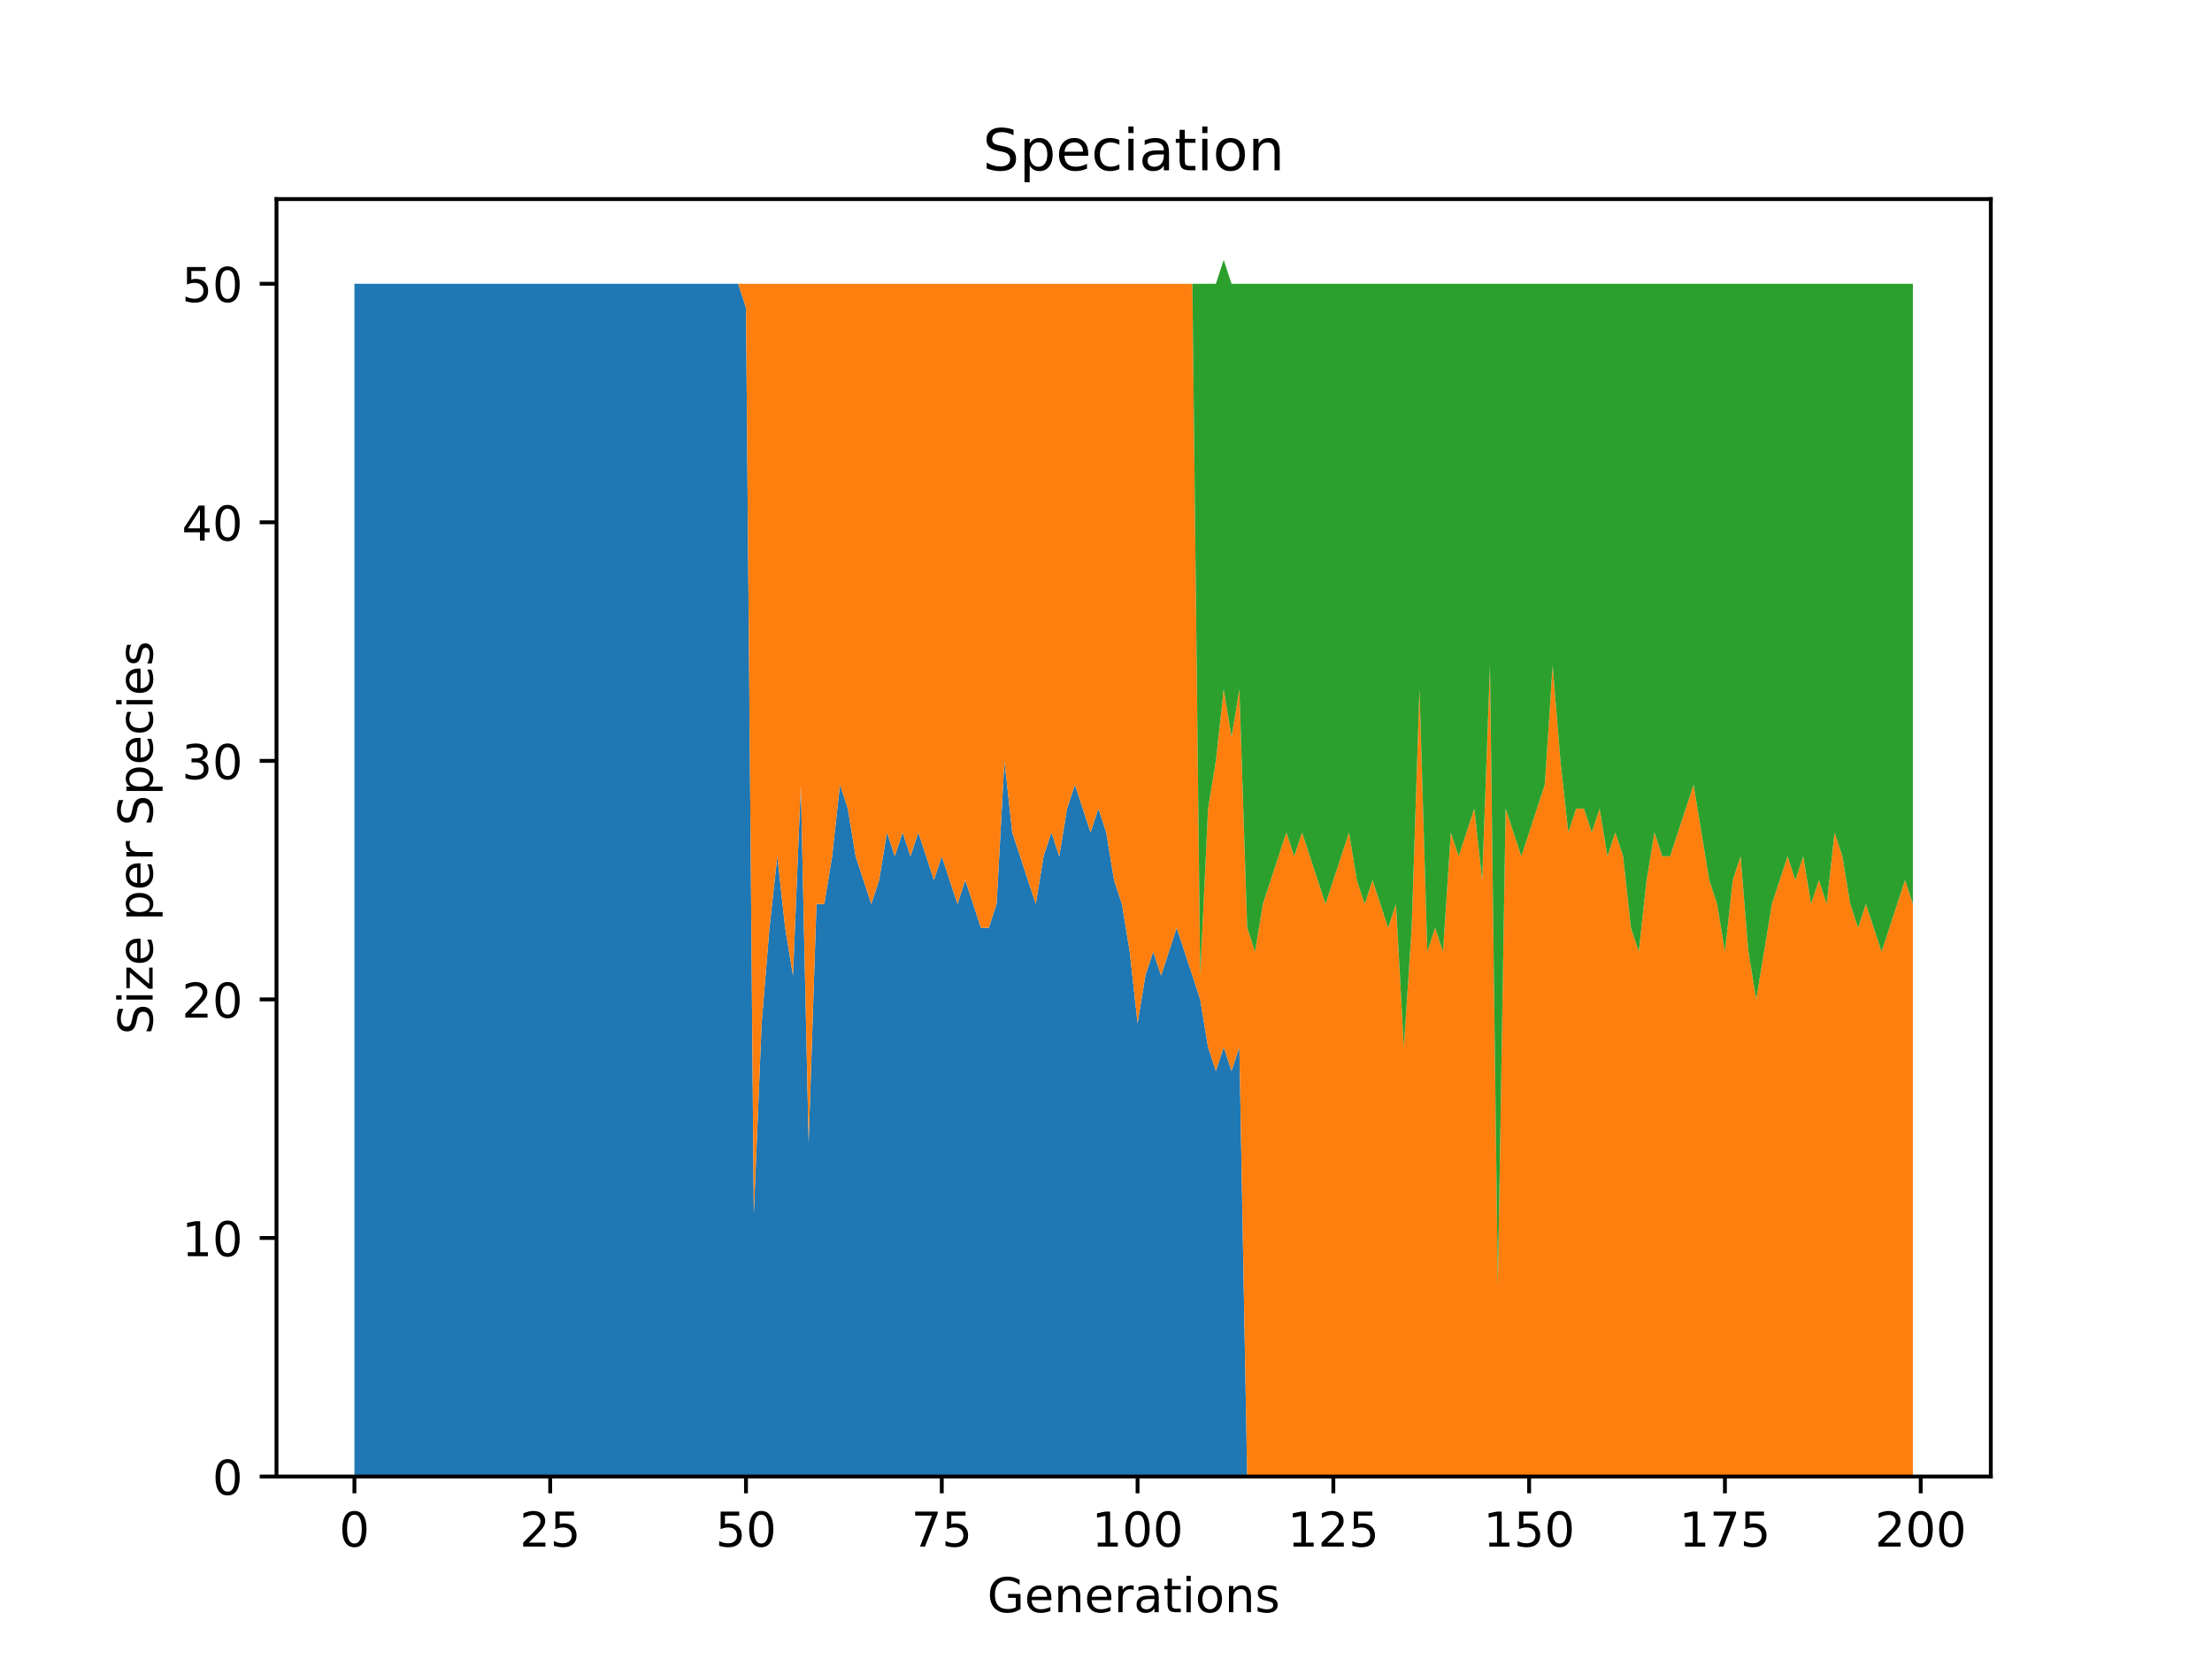 <?xml version="1.0" encoding="utf-8" standalone="no"?>
<!DOCTYPE svg PUBLIC "-//W3C//DTD SVG 1.1//EN"
  "http://www.w3.org/Graphics/SVG/1.1/DTD/svg11.dtd">
<!-- Created with matplotlib (https://matplotlib.org/) -->
<svg height="345.6pt" version="1.1" viewBox="0 0 460.8 345.6" width="460.8pt" xmlns="http://www.w3.org/2000/svg" xmlns:xlink="http://www.w3.org/1999/xlink">
 <defs>
  <style type="text/css">*{stroke-linecap:butt;stroke-linejoin:round;}</style>
 </defs>
 <g id="figure_1">
  <g id="patch_1">
   <path d="M 0 345.6 
L 460.8 345.6 
L 460.8 0 
L 0 0 
z
" style="fill:#ffffff;"/>
  </g>
  <g id="axes_1">
   <g id="patch_2">
    <path d="M 57.6 307.584 
L 414.72 307.584 
L 414.72 41.472 
L 57.6 41.472 
z
" style="fill:#ffffff;"/>
   </g>
   <g id="PolyCollection_1">
    <path clip-path="url(#p8795a8d687)" d="M 73.833 59.113 
L 73.833 307.584 
L 75.464 307.584 
L 77.096 307.584 
L 78.727 307.584 
L 80.358 307.584 
L 81.99 307.584 
L 83.621 307.584 
L 85.253 307.584 
L 86.884 307.584 
L 88.516 307.584 
L 90.147 307.584 
L 91.778 307.584 
L 93.41 307.584 
L 95.041 307.584 
L 96.673 307.584 
L 98.304 307.584 
L 99.936 307.584 
L 101.567 307.584 
L 103.198 307.584 
L 104.83 307.584 
L 106.461 307.584 
L 108.093 307.584 
L 109.724 307.584 
L 111.356 307.584 
L 112.987 307.584 
L 114.618 307.584 
L 116.25 307.584 
L 117.881 307.584 
L 119.513 307.584 
L 121.144 307.584 
L 122.776 307.584 
L 124.407 307.584 
L 126.038 307.584 
L 127.67 307.584 
L 129.301 307.584 
L 130.933 307.584 
L 132.564 307.584 
L 134.196 307.584 
L 135.827 307.584 
L 137.458 307.584 
L 139.09 307.584 
L 140.721 307.584 
L 142.353 307.584 
L 143.984 307.584 
L 145.616 307.584 
L 147.247 307.584 
L 148.879 307.584 
L 150.51 307.584 
L 152.141 307.584 
L 153.773 307.584 
L 155.404 307.584 
L 157.036 307.584 
L 158.667 307.584 
L 160.299 307.584 
L 161.93 307.584 
L 163.561 307.584 
L 165.193 307.584 
L 166.824 307.584 
L 168.456 307.584 
L 170.087 307.584 
L 171.719 307.584 
L 173.35 307.584 
L 174.981 307.584 
L 176.613 307.584 
L 178.244 307.584 
L 179.876 307.584 
L 181.507 307.584 
L 183.139 307.584 
L 184.77 307.584 
L 186.401 307.584 
L 188.033 307.584 
L 189.664 307.584 
L 191.296 307.584 
L 192.927 307.584 
L 194.559 307.584 
L 196.19 307.584 
L 197.821 307.584 
L 199.453 307.584 
L 201.084 307.584 
L 202.716 307.584 
L 204.347 307.584 
L 205.979 307.584 
L 207.61 307.584 
L 209.241 307.584 
L 210.873 307.584 
L 212.504 307.584 
L 214.136 307.584 
L 215.767 307.584 
L 217.399 307.584 
L 219.03 307.584 
L 220.661 307.584 
L 222.293 307.584 
L 223.924 307.584 
L 225.556 307.584 
L 227.187 307.584 
L 228.819 307.584 
L 230.45 307.584 
L 232.081 307.584 
L 233.713 307.584 
L 235.344 307.584 
L 236.976 307.584 
L 238.607 307.584 
L 240.239 307.584 
L 241.87 307.584 
L 243.501 307.584 
L 245.133 307.584 
L 246.764 307.584 
L 248.396 307.584 
L 250.027 307.584 
L 251.659 307.584 
L 253.29 307.584 
L 254.921 307.584 
L 256.553 307.584 
L 258.184 307.584 
L 259.816 307.584 
L 261.447 307.584 
L 263.079 307.584 
L 264.71 307.584 
L 266.341 307.584 
L 267.973 307.584 
L 269.604 307.584 
L 271.236 307.584 
L 272.867 307.584 
L 274.499 307.584 
L 276.13 307.584 
L 277.761 307.584 
L 279.393 307.584 
L 281.024 307.584 
L 282.656 307.584 
L 284.287 307.584 
L 285.919 307.584 
L 287.55 307.584 
L 289.181 307.584 
L 290.813 307.584 
L 292.444 307.584 
L 294.076 307.584 
L 295.707 307.584 
L 297.339 307.584 
L 298.97 307.584 
L 300.601 307.584 
L 302.233 307.584 
L 303.864 307.584 
L 305.496 307.584 
L 307.127 307.584 
L 308.759 307.584 
L 310.39 307.584 
L 312.021 307.584 
L 313.653 307.584 
L 315.284 307.584 
L 316.916 307.584 
L 318.547 307.584 
L 320.179 307.584 
L 321.81 307.584 
L 323.441 307.584 
L 325.073 307.584 
L 326.704 307.584 
L 328.336 307.584 
L 329.967 307.584 
L 331.599 307.584 
L 333.23 307.584 
L 334.862 307.584 
L 336.493 307.584 
L 338.124 307.584 
L 339.756 307.584 
L 341.387 307.584 
L 343.019 307.584 
L 344.65 307.584 
L 346.282 307.584 
L 347.913 307.584 
L 349.544 307.584 
L 351.176 307.584 
L 352.807 307.584 
L 354.439 307.584 
L 356.07 307.584 
L 357.702 307.584 
L 359.333 307.584 
L 360.964 307.584 
L 362.596 307.584 
L 364.227 307.584 
L 365.859 307.584 
L 367.49 307.584 
L 369.122 307.584 
L 370.753 307.584 
L 372.384 307.584 
L 374.016 307.584 
L 375.647 307.584 
L 377.279 307.584 
L 378.91 307.584 
L 380.542 307.584 
L 382.173 307.584 
L 383.804 307.584 
L 385.436 307.584 
L 387.067 307.584 
L 388.699 307.584 
L 390.33 307.584 
L 391.962 307.584 
L 393.593 307.584 
L 395.224 307.584 
L 396.856 307.584 
L 398.487 307.584 
L 398.487 307.584 
L 398.487 307.584 
L 396.856 307.584 
L 395.224 307.584 
L 393.593 307.584 
L 391.962 307.584 
L 390.33 307.584 
L 388.699 307.584 
L 387.067 307.584 
L 385.436 307.584 
L 383.804 307.584 
L 382.173 307.584 
L 380.542 307.584 
L 378.91 307.584 
L 377.279 307.584 
L 375.647 307.584 
L 374.016 307.584 
L 372.384 307.584 
L 370.753 307.584 
L 369.122 307.584 
L 367.49 307.584 
L 365.859 307.584 
L 364.227 307.584 
L 362.596 307.584 
L 360.964 307.584 
L 359.333 307.584 
L 357.702 307.584 
L 356.07 307.584 
L 354.439 307.584 
L 352.807 307.584 
L 351.176 307.584 
L 349.544 307.584 
L 347.913 307.584 
L 346.282 307.584 
L 344.65 307.584 
L 343.019 307.584 
L 341.387 307.584 
L 339.756 307.584 
L 338.124 307.584 
L 336.493 307.584 
L 334.862 307.584 
L 333.23 307.584 
L 331.599 307.584 
L 329.967 307.584 
L 328.336 307.584 
L 326.704 307.584 
L 325.073 307.584 
L 323.441 307.584 
L 321.81 307.584 
L 320.179 307.584 
L 318.547 307.584 
L 316.916 307.584 
L 315.284 307.584 
L 313.653 307.584 
L 312.021 307.584 
L 310.39 307.584 
L 308.759 307.584 
L 307.127 307.584 
L 305.496 307.584 
L 303.864 307.584 
L 302.233 307.584 
L 300.601 307.584 
L 298.97 307.584 
L 297.339 307.584 
L 295.707 307.584 
L 294.076 307.584 
L 292.444 307.584 
L 290.813 307.584 
L 289.181 307.584 
L 287.55 307.584 
L 285.919 307.584 
L 284.287 307.584 
L 282.656 307.584 
L 281.024 307.584 
L 279.393 307.584 
L 277.761 307.584 
L 276.13 307.584 
L 274.499 307.584 
L 272.867 307.584 
L 271.236 307.584 
L 269.604 307.584 
L 267.973 307.584 
L 266.341 307.584 
L 264.71 307.584 
L 263.079 307.584 
L 261.447 307.584 
L 259.816 307.584 
L 258.184 218.135 
L 256.553 223.104 
L 254.921 218.135 
L 253.29 223.104 
L 251.659 218.135 
L 250.027 208.196 
L 248.396 203.226 
L 246.764 198.257 
L 245.133 193.288 
L 243.501 198.257 
L 241.87 203.226 
L 240.239 198.257 
L 238.607 203.226 
L 236.976 213.165 
L 235.344 198.257 
L 233.713 188.318 
L 232.081 183.349 
L 230.45 173.41 
L 228.819 168.44 
L 227.187 173.41 
L 225.556 168.44 
L 223.924 163.471 
L 222.293 168.44 
L 220.661 178.379 
L 219.03 173.41 
L 217.399 178.379 
L 215.767 188.318 
L 214.136 183.349 
L 212.504 178.379 
L 210.873 173.41 
L 209.241 158.502 
L 207.61 188.318 
L 205.979 193.288 
L 204.347 193.288 
L 202.716 188.318 
L 201.084 183.349 
L 199.453 188.318 
L 197.821 183.349 
L 196.19 178.379 
L 194.559 183.349 
L 192.927 178.379 
L 191.296 173.41 
L 189.664 178.379 
L 188.033 173.41 
L 186.401 178.379 
L 184.77 173.41 
L 183.139 183.349 
L 181.507 188.318 
L 179.876 183.349 
L 178.244 178.379 
L 176.613 168.44 
L 174.981 163.471 
L 173.35 178.379 
L 171.719 188.318 
L 170.087 188.318 
L 168.456 238.012 
L 166.824 163.471 
L 165.193 203.226 
L 163.561 193.288 
L 161.93 178.379 
L 160.299 193.288 
L 158.667 213.165 
L 157.036 252.92 
L 155.404 64.083 
L 153.773 59.113 
L 152.141 59.113 
L 150.51 59.113 
L 148.879 59.113 
L 147.247 59.113 
L 145.616 59.113 
L 143.984 59.113 
L 142.353 59.113 
L 140.721 59.113 
L 139.09 59.113 
L 137.458 59.113 
L 135.827 59.113 
L 134.196 59.113 
L 132.564 59.113 
L 130.933 59.113 
L 129.301 59.113 
L 127.67 59.113 
L 126.038 59.113 
L 124.407 59.113 
L 122.776 59.113 
L 121.144 59.113 
L 119.513 59.113 
L 117.881 59.113 
L 116.25 59.113 
L 114.618 59.113 
L 112.987 59.113 
L 111.356 59.113 
L 109.724 59.113 
L 108.093 59.113 
L 106.461 59.113 
L 104.83 59.113 
L 103.198 59.113 
L 101.567 59.113 
L 99.936 59.113 
L 98.304 59.113 
L 96.673 59.113 
L 95.041 59.113 
L 93.41 59.113 
L 91.778 59.113 
L 90.147 59.113 
L 88.516 59.113 
L 86.884 59.113 
L 85.253 59.113 
L 83.621 59.113 
L 81.99 59.113 
L 80.358 59.113 
L 78.727 59.113 
L 77.096 59.113 
L 75.464 59.113 
L 73.833 59.113 
z
" style="fill:#1f77b4;"/>
   </g>
   <g id="PolyCollection_2">
    <path clip-path="url(#p8795a8d687)" d="M 73.833 59.113 
L 73.833 59.113 
L 75.464 59.113 
L 77.096 59.113 
L 78.727 59.113 
L 80.358 59.113 
L 81.99 59.113 
L 83.621 59.113 
L 85.253 59.113 
L 86.884 59.113 
L 88.516 59.113 
L 90.147 59.113 
L 91.778 59.113 
L 93.41 59.113 
L 95.041 59.113 
L 96.673 59.113 
L 98.304 59.113 
L 99.936 59.113 
L 101.567 59.113 
L 103.198 59.113 
L 104.83 59.113 
L 106.461 59.113 
L 108.093 59.113 
L 109.724 59.113 
L 111.356 59.113 
L 112.987 59.113 
L 114.618 59.113 
L 116.25 59.113 
L 117.881 59.113 
L 119.513 59.113 
L 121.144 59.113 
L 122.776 59.113 
L 124.407 59.113 
L 126.038 59.113 
L 127.67 59.113 
L 129.301 59.113 
L 130.933 59.113 
L 132.564 59.113 
L 134.196 59.113 
L 135.827 59.113 
L 137.458 59.113 
L 139.09 59.113 
L 140.721 59.113 
L 142.353 59.113 
L 143.984 59.113 
L 145.616 59.113 
L 147.247 59.113 
L 148.879 59.113 
L 150.51 59.113 
L 152.141 59.113 
L 153.773 59.113 
L 155.404 64.083 
L 157.036 252.92 
L 158.667 213.165 
L 160.299 193.288 
L 161.93 178.379 
L 163.561 193.288 
L 165.193 203.226 
L 166.824 163.471 
L 168.456 238.012 
L 170.087 188.318 
L 171.719 188.318 
L 173.35 178.379 
L 174.981 163.471 
L 176.613 168.44 
L 178.244 178.379 
L 179.876 183.349 
L 181.507 188.318 
L 183.139 183.349 
L 184.77 173.41 
L 186.401 178.379 
L 188.033 173.41 
L 189.664 178.379 
L 191.296 173.41 
L 192.927 178.379 
L 194.559 183.349 
L 196.19 178.379 
L 197.821 183.349 
L 199.453 188.318 
L 201.084 183.349 
L 202.716 188.318 
L 204.347 193.288 
L 205.979 193.288 
L 207.61 188.318 
L 209.241 158.502 
L 210.873 173.41 
L 212.504 178.379 
L 214.136 183.349 
L 215.767 188.318 
L 217.399 178.379 
L 219.03 173.41 
L 220.661 178.379 
L 222.293 168.44 
L 223.924 163.471 
L 225.556 168.44 
L 227.187 173.41 
L 228.819 168.44 
L 230.45 173.41 
L 232.081 183.349 
L 233.713 188.318 
L 235.344 198.257 
L 236.976 213.165 
L 238.607 203.226 
L 240.239 198.257 
L 241.87 203.226 
L 243.501 198.257 
L 245.133 193.288 
L 246.764 198.257 
L 248.396 203.226 
L 250.027 208.196 
L 251.659 218.135 
L 253.29 223.104 
L 254.921 218.135 
L 256.553 223.104 
L 258.184 218.135 
L 259.816 307.584 
L 261.447 307.584 
L 263.079 307.584 
L 264.71 307.584 
L 266.341 307.584 
L 267.973 307.584 
L 269.604 307.584 
L 271.236 307.584 
L 272.867 307.584 
L 274.499 307.584 
L 276.13 307.584 
L 277.761 307.584 
L 279.393 307.584 
L 281.024 307.584 
L 282.656 307.584 
L 284.287 307.584 
L 285.919 307.584 
L 287.55 307.584 
L 289.181 307.584 
L 290.813 307.584 
L 292.444 307.584 
L 294.076 307.584 
L 295.707 307.584 
L 297.339 307.584 
L 298.97 307.584 
L 300.601 307.584 
L 302.233 307.584 
L 303.864 307.584 
L 305.496 307.584 
L 307.127 307.584 
L 308.759 307.584 
L 310.39 307.584 
L 312.021 307.584 
L 313.653 307.584 
L 315.284 307.584 
L 316.916 307.584 
L 318.547 307.584 
L 320.179 307.584 
L 321.81 307.584 
L 323.441 307.584 
L 325.073 307.584 
L 326.704 307.584 
L 328.336 307.584 
L 329.967 307.584 
L 331.599 307.584 
L 333.23 307.584 
L 334.862 307.584 
L 336.493 307.584 
L 338.124 307.584 
L 339.756 307.584 
L 341.387 307.584 
L 343.019 307.584 
L 344.65 307.584 
L 346.282 307.584 
L 347.913 307.584 
L 349.544 307.584 
L 351.176 307.584 
L 352.807 307.584 
L 354.439 307.584 
L 356.07 307.584 
L 357.702 307.584 
L 359.333 307.584 
L 360.964 307.584 
L 362.596 307.584 
L 364.227 307.584 
L 365.859 307.584 
L 367.49 307.584 
L 369.122 307.584 
L 370.753 307.584 
L 372.384 307.584 
L 374.016 307.584 
L 375.647 307.584 
L 377.279 307.584 
L 378.91 307.584 
L 380.542 307.584 
L 382.173 307.584 
L 383.804 307.584 
L 385.436 307.584 
L 387.067 307.584 
L 388.699 307.584 
L 390.33 307.584 
L 391.962 307.584 
L 393.593 307.584 
L 395.224 307.584 
L 396.856 307.584 
L 398.487 307.584 
L 398.487 188.318 
L 398.487 188.318 
L 396.856 183.349 
L 395.224 188.318 
L 393.593 193.288 
L 391.962 198.257 
L 390.33 193.288 
L 388.699 188.318 
L 387.067 193.288 
L 385.436 188.318 
L 383.804 178.379 
L 382.173 173.41 
L 380.542 188.318 
L 378.91 183.349 
L 377.279 188.318 
L 375.647 178.379 
L 374.016 183.349 
L 372.384 178.379 
L 370.753 183.349 
L 369.122 188.318 
L 367.49 198.257 
L 365.859 208.196 
L 364.227 198.257 
L 362.596 178.379 
L 360.964 183.349 
L 359.333 198.257 
L 357.702 188.318 
L 356.07 183.349 
L 354.439 173.41 
L 352.807 163.471 
L 351.176 168.44 
L 349.544 173.41 
L 347.913 178.379 
L 346.282 178.379 
L 344.65 173.41 
L 343.019 183.349 
L 341.387 198.257 
L 339.756 193.288 
L 338.124 178.379 
L 336.493 173.41 
L 334.862 178.379 
L 333.23 168.44 
L 331.599 173.41 
L 329.967 168.44 
L 328.336 168.44 
L 326.704 173.41 
L 325.073 158.502 
L 323.441 138.624 
L 321.81 163.471 
L 320.179 168.44 
L 318.547 173.41 
L 316.916 178.379 
L 315.284 173.41 
L 313.653 168.44 
L 312.021 267.829 
L 310.39 138.624 
L 308.759 183.349 
L 307.127 168.44 
L 305.496 173.41 
L 303.864 178.379 
L 302.233 173.41 
L 300.601 198.257 
L 298.97 193.288 
L 297.339 198.257 
L 295.707 143.593 
L 294.076 193.288 
L 292.444 218.135 
L 290.813 188.318 
L 289.181 193.288 
L 287.55 188.318 
L 285.919 183.349 
L 284.287 188.318 
L 282.656 183.349 
L 281.024 173.41 
L 279.393 178.379 
L 277.761 183.349 
L 276.13 188.318 
L 274.499 183.349 
L 272.867 178.379 
L 271.236 173.41 
L 269.604 178.379 
L 267.973 173.41 
L 266.341 178.379 
L 264.71 183.349 
L 263.079 188.318 
L 261.447 198.257 
L 259.816 193.288 
L 258.184 143.593 
L 256.553 153.532 
L 254.921 143.593 
L 253.29 158.502 
L 251.659 168.44 
L 250.027 203.226 
L 248.396 59.113 
L 246.764 59.113 
L 245.133 59.113 
L 243.501 59.113 
L 241.87 59.113 
L 240.239 59.113 
L 238.607 59.113 
L 236.976 59.113 
L 235.344 59.113 
L 233.713 59.113 
L 232.081 59.113 
L 230.45 59.113 
L 228.819 59.113 
L 227.187 59.113 
L 225.556 59.113 
L 223.924 59.113 
L 222.293 59.113 
L 220.661 59.113 
L 219.03 59.113 
L 217.399 59.113 
L 215.767 59.113 
L 214.136 59.113 
L 212.504 59.113 
L 210.873 59.113 
L 209.241 59.113 
L 207.61 59.113 
L 205.979 59.113 
L 204.347 59.113 
L 202.716 59.113 
L 201.084 59.113 
L 199.453 59.113 
L 197.821 59.113 
L 196.19 59.113 
L 194.559 59.113 
L 192.927 59.113 
L 191.296 59.113 
L 189.664 59.113 
L 188.033 59.113 
L 186.401 59.113 
L 184.77 59.113 
L 183.139 59.113 
L 181.507 59.113 
L 179.876 59.113 
L 178.244 59.113 
L 176.613 59.113 
L 174.981 59.113 
L 173.35 59.113 
L 171.719 59.113 
L 170.087 59.113 
L 168.456 59.113 
L 166.824 59.113 
L 165.193 59.113 
L 163.561 59.113 
L 161.93 59.113 
L 160.299 59.113 
L 158.667 59.113 
L 157.036 59.113 
L 155.404 59.113 
L 153.773 59.113 
L 152.141 59.113 
L 150.51 59.113 
L 148.879 59.113 
L 147.247 59.113 
L 145.616 59.113 
L 143.984 59.113 
L 142.353 59.113 
L 140.721 59.113 
L 139.09 59.113 
L 137.458 59.113 
L 135.827 59.113 
L 134.196 59.113 
L 132.564 59.113 
L 130.933 59.113 
L 129.301 59.113 
L 127.67 59.113 
L 126.038 59.113 
L 124.407 59.113 
L 122.776 59.113 
L 121.144 59.113 
L 119.513 59.113 
L 117.881 59.113 
L 116.25 59.113 
L 114.618 59.113 
L 112.987 59.113 
L 111.356 59.113 
L 109.724 59.113 
L 108.093 59.113 
L 106.461 59.113 
L 104.83 59.113 
L 103.198 59.113 
L 101.567 59.113 
L 99.936 59.113 
L 98.304 59.113 
L 96.673 59.113 
L 95.041 59.113 
L 93.41 59.113 
L 91.778 59.113 
L 90.147 59.113 
L 88.516 59.113 
L 86.884 59.113 
L 85.253 59.113 
L 83.621 59.113 
L 81.99 59.113 
L 80.358 59.113 
L 78.727 59.113 
L 77.096 59.113 
L 75.464 59.113 
L 73.833 59.113 
z
" style="fill:#ff7f0e;"/>
   </g>
   <g id="PolyCollection_3">
    <path clip-path="url(#p8795a8d687)" d="M 73.833 59.113 
L 73.833 59.113 
L 75.464 59.113 
L 77.096 59.113 
L 78.727 59.113 
L 80.358 59.113 
L 81.99 59.113 
L 83.621 59.113 
L 85.253 59.113 
L 86.884 59.113 
L 88.516 59.113 
L 90.147 59.113 
L 91.778 59.113 
L 93.41 59.113 
L 95.041 59.113 
L 96.673 59.113 
L 98.304 59.113 
L 99.936 59.113 
L 101.567 59.113 
L 103.198 59.113 
L 104.83 59.113 
L 106.461 59.113 
L 108.093 59.113 
L 109.724 59.113 
L 111.356 59.113 
L 112.987 59.113 
L 114.618 59.113 
L 116.25 59.113 
L 117.881 59.113 
L 119.513 59.113 
L 121.144 59.113 
L 122.776 59.113 
L 124.407 59.113 
L 126.038 59.113 
L 127.67 59.113 
L 129.301 59.113 
L 130.933 59.113 
L 132.564 59.113 
L 134.196 59.113 
L 135.827 59.113 
L 137.458 59.113 
L 139.09 59.113 
L 140.721 59.113 
L 142.353 59.113 
L 143.984 59.113 
L 145.616 59.113 
L 147.247 59.113 
L 148.879 59.113 
L 150.51 59.113 
L 152.141 59.113 
L 153.773 59.113 
L 155.404 59.113 
L 157.036 59.113 
L 158.667 59.113 
L 160.299 59.113 
L 161.93 59.113 
L 163.561 59.113 
L 165.193 59.113 
L 166.824 59.113 
L 168.456 59.113 
L 170.087 59.113 
L 171.719 59.113 
L 173.35 59.113 
L 174.981 59.113 
L 176.613 59.113 
L 178.244 59.113 
L 179.876 59.113 
L 181.507 59.113 
L 183.139 59.113 
L 184.77 59.113 
L 186.401 59.113 
L 188.033 59.113 
L 189.664 59.113 
L 191.296 59.113 
L 192.927 59.113 
L 194.559 59.113 
L 196.19 59.113 
L 197.821 59.113 
L 199.453 59.113 
L 201.084 59.113 
L 202.716 59.113 
L 204.347 59.113 
L 205.979 59.113 
L 207.61 59.113 
L 209.241 59.113 
L 210.873 59.113 
L 212.504 59.113 
L 214.136 59.113 
L 215.767 59.113 
L 217.399 59.113 
L 219.03 59.113 
L 220.661 59.113 
L 222.293 59.113 
L 223.924 59.113 
L 225.556 59.113 
L 227.187 59.113 
L 228.819 59.113 
L 230.45 59.113 
L 232.081 59.113 
L 233.713 59.113 
L 235.344 59.113 
L 236.976 59.113 
L 238.607 59.113 
L 240.239 59.113 
L 241.87 59.113 
L 243.501 59.113 
L 245.133 59.113 
L 246.764 59.113 
L 248.396 59.113 
L 250.027 203.226 
L 251.659 168.44 
L 253.29 158.502 
L 254.921 143.593 
L 256.553 153.532 
L 258.184 143.593 
L 259.816 193.288 
L 261.447 198.257 
L 263.079 188.318 
L 264.71 183.349 
L 266.341 178.379 
L 267.973 173.41 
L 269.604 178.379 
L 271.236 173.41 
L 272.867 178.379 
L 274.499 183.349 
L 276.13 188.318 
L 277.761 183.349 
L 279.393 178.379 
L 281.024 173.41 
L 282.656 183.349 
L 284.287 188.318 
L 285.919 183.349 
L 287.55 188.318 
L 289.181 193.288 
L 290.813 188.318 
L 292.444 218.135 
L 294.076 193.288 
L 295.707 143.593 
L 297.339 198.257 
L 298.97 193.288 
L 300.601 198.257 
L 302.233 173.41 
L 303.864 178.379 
L 305.496 173.41 
L 307.127 168.44 
L 308.759 183.349 
L 310.39 138.624 
L 312.021 267.829 
L 313.653 168.44 
L 315.284 173.41 
L 316.916 178.379 
L 318.547 173.41 
L 320.179 168.44 
L 321.81 163.471 
L 323.441 138.624 
L 325.073 158.502 
L 326.704 173.41 
L 328.336 168.44 
L 329.967 168.44 
L 331.599 173.41 
L 333.23 168.44 
L 334.862 178.379 
L 336.493 173.41 
L 338.124 178.379 
L 339.756 193.288 
L 341.387 198.257 
L 343.019 183.349 
L 344.65 173.41 
L 346.282 178.379 
L 347.913 178.379 
L 349.544 173.41 
L 351.176 168.44 
L 352.807 163.471 
L 354.439 173.41 
L 356.07 183.349 
L 357.702 188.318 
L 359.333 198.257 
L 360.964 183.349 
L 362.596 178.379 
L 364.227 198.257 
L 365.859 208.196 
L 367.49 198.257 
L 369.122 188.318 
L 370.753 183.349 
L 372.384 178.379 
L 374.016 183.349 
L 375.647 178.379 
L 377.279 188.318 
L 378.91 183.349 
L 380.542 188.318 
L 382.173 173.41 
L 383.804 178.379 
L 385.436 188.318 
L 387.067 193.288 
L 388.699 188.318 
L 390.33 193.288 
L 391.962 198.257 
L 393.593 193.288 
L 395.224 188.318 
L 396.856 183.349 
L 398.487 188.318 
L 398.487 59.113 
L 398.487 59.113 
L 396.856 59.113 
L 395.224 59.113 
L 393.593 59.113 
L 391.962 59.113 
L 390.33 59.113 
L 388.699 59.113 
L 387.067 59.113 
L 385.436 59.113 
L 383.804 59.113 
L 382.173 59.113 
L 380.542 59.113 
L 378.91 59.113 
L 377.279 59.113 
L 375.647 59.113 
L 374.016 59.113 
L 372.384 59.113 
L 370.753 59.113 
L 369.122 59.113 
L 367.49 59.113 
L 365.859 59.113 
L 364.227 59.113 
L 362.596 59.113 
L 360.964 59.113 
L 359.333 59.113 
L 357.702 59.113 
L 356.07 59.113 
L 354.439 59.113 
L 352.807 59.113 
L 351.176 59.113 
L 349.544 59.113 
L 347.913 59.113 
L 346.282 59.113 
L 344.65 59.113 
L 343.019 59.113 
L 341.387 59.113 
L 339.756 59.113 
L 338.124 59.113 
L 336.493 59.113 
L 334.862 59.113 
L 333.23 59.113 
L 331.599 59.113 
L 329.967 59.113 
L 328.336 59.113 
L 326.704 59.113 
L 325.073 59.113 
L 323.441 59.113 
L 321.81 59.113 
L 320.179 59.113 
L 318.547 59.113 
L 316.916 59.113 
L 315.284 59.113 
L 313.653 59.113 
L 312.021 59.113 
L 310.39 59.113 
L 308.759 59.113 
L 307.127 59.113 
L 305.496 59.113 
L 303.864 59.113 
L 302.233 59.113 
L 300.601 59.113 
L 298.97 59.113 
L 297.339 59.113 
L 295.707 59.113 
L 294.076 59.113 
L 292.444 59.113 
L 290.813 59.113 
L 289.181 59.113 
L 287.55 59.113 
L 285.919 59.113 
L 284.287 59.113 
L 282.656 59.113 
L 281.024 59.113 
L 279.393 59.113 
L 277.761 59.113 
L 276.13 59.113 
L 274.499 59.113 
L 272.867 59.113 
L 271.236 59.113 
L 269.604 59.113 
L 267.973 59.113 
L 266.341 59.113 
L 264.71 59.113 
L 263.079 59.113 
L 261.447 59.113 
L 259.816 59.113 
L 258.184 59.113 
L 256.553 59.113 
L 254.921 54.144 
L 253.29 59.113 
L 251.659 59.113 
L 250.027 59.113 
L 248.396 59.113 
L 246.764 59.113 
L 245.133 59.113 
L 243.501 59.113 
L 241.87 59.113 
L 240.239 59.113 
L 238.607 59.113 
L 236.976 59.113 
L 235.344 59.113 
L 233.713 59.113 
L 232.081 59.113 
L 230.45 59.113 
L 228.819 59.113 
L 227.187 59.113 
L 225.556 59.113 
L 223.924 59.113 
L 222.293 59.113 
L 220.661 59.113 
L 219.03 59.113 
L 217.399 59.113 
L 215.767 59.113 
L 214.136 59.113 
L 212.504 59.113 
L 210.873 59.113 
L 209.241 59.113 
L 207.61 59.113 
L 205.979 59.113 
L 204.347 59.113 
L 202.716 59.113 
L 201.084 59.113 
L 199.453 59.113 
L 197.821 59.113 
L 196.19 59.113 
L 194.559 59.113 
L 192.927 59.113 
L 191.296 59.113 
L 189.664 59.113 
L 188.033 59.113 
L 186.401 59.113 
L 184.77 59.113 
L 183.139 59.113 
L 181.507 59.113 
L 179.876 59.113 
L 178.244 59.113 
L 176.613 59.113 
L 174.981 59.113 
L 173.35 59.113 
L 171.719 59.113 
L 170.087 59.113 
L 168.456 59.113 
L 166.824 59.113 
L 165.193 59.113 
L 163.561 59.113 
L 161.93 59.113 
L 160.299 59.113 
L 158.667 59.113 
L 157.036 59.113 
L 155.404 59.113 
L 153.773 59.113 
L 152.141 59.113 
L 150.51 59.113 
L 148.879 59.113 
L 147.247 59.113 
L 145.616 59.113 
L 143.984 59.113 
L 142.353 59.113 
L 140.721 59.113 
L 139.09 59.113 
L 137.458 59.113 
L 135.827 59.113 
L 134.196 59.113 
L 132.564 59.113 
L 130.933 59.113 
L 129.301 59.113 
L 127.67 59.113 
L 126.038 59.113 
L 124.407 59.113 
L 122.776 59.113 
L 121.144 59.113 
L 119.513 59.113 
L 117.881 59.113 
L 116.25 59.113 
L 114.618 59.113 
L 112.987 59.113 
L 111.356 59.113 
L 109.724 59.113 
L 108.093 59.113 
L 106.461 59.113 
L 104.83 59.113 
L 103.198 59.113 
L 101.567 59.113 
L 99.936 59.113 
L 98.304 59.113 
L 96.673 59.113 
L 95.041 59.113 
L 93.41 59.113 
L 91.778 59.113 
L 90.147 59.113 
L 88.516 59.113 
L 86.884 59.113 
L 85.253 59.113 
L 83.621 59.113 
L 81.99 59.113 
L 80.358 59.113 
L 78.727 59.113 
L 77.096 59.113 
L 75.464 59.113 
L 73.833 59.113 
z
" style="fill:#2ca02c;"/>
   </g>
   <g id="matplotlib.axis_1">
    <g id="xtick_1">
     <g id="line2d_1">
      <defs>
       <path d="M 0 0 
L 0 3.5 
" id="mad8e63bfc4" style="stroke:#000000;stroke-width:0.8;"/>
      </defs>
      <g>
       <use style="stroke:#000000;stroke-width:0.8;" x="73.833" xlink:href="#mad8e63bfc4" y="307.584"/>
      </g>
     </g>
     <g id="text_1">
      <!-- 0 -->
      <g transform="translate(70.651 322.182)scale(0.1 -0.1)">
       <defs>
        <path d="M 31.781 66.406 
Q 24.172 66.406 20.328 58.906 
Q 16.5 51.422 16.5 36.375 
Q 16.5 21.391 20.328 13.891 
Q 24.172 6.391 31.781 6.391 
Q 39.453 6.391 43.281 13.891 
Q 47.125 21.391 47.125 36.375 
Q 47.125 51.422 43.281 58.906 
Q 39.453 66.406 31.781 66.406 
z
M 31.781 74.219 
Q 44.047 74.219 50.516 64.516 
Q 56.984 54.828 56.984 36.375 
Q 56.984 17.969 50.516 8.266 
Q 44.047 -1.422 31.781 -1.422 
Q 19.531 -1.422 13.062 8.266 
Q 6.594 17.969 6.594 36.375 
Q 6.594 54.828 13.062 64.516 
Q 19.531 74.219 31.781 74.219 
z
" id="DejaVuSans-48"/>
       </defs>
       <use xlink:href="#DejaVuSans-48"/>
      </g>
     </g>
    </g>
    <g id="xtick_2">
     <g id="line2d_2">
      <g>
       <use style="stroke:#000000;stroke-width:0.8;" x="114.618" xlink:href="#mad8e63bfc4" y="307.584"/>
      </g>
     </g>
     <g id="text_2">
      <!-- 25 -->
      <g transform="translate(108.256 322.182)scale(0.1 -0.1)">
       <defs>
        <path d="M 19.188 8.297 
L 53.609 8.297 
L 53.609 0 
L 7.328 0 
L 7.328 8.297 
Q 12.938 14.109 22.625 23.891 
Q 32.328 33.688 34.812 36.531 
Q 39.547 41.844 41.422 45.531 
Q 43.312 49.219 43.312 52.781 
Q 43.312 58.594 39.234 62.25 
Q 35.156 65.922 28.609 65.922 
Q 23.969 65.922 18.812 64.312 
Q 13.672 62.703 7.812 59.422 
L 7.812 69.391 
Q 13.766 71.781 18.938 73 
Q 24.125 74.219 28.422 74.219 
Q 39.75 74.219 46.484 68.547 
Q 53.219 62.891 53.219 53.422 
Q 53.219 48.922 51.531 44.891 
Q 49.859 40.875 45.406 35.406 
Q 44.188 33.984 37.641 27.219 
Q 31.109 20.453 19.188 8.297 
z
" id="DejaVuSans-50"/>
        <path d="M 10.797 72.906 
L 49.516 72.906 
L 49.516 64.594 
L 19.828 64.594 
L 19.828 46.734 
Q 21.969 47.469 24.109 47.828 
Q 26.266 48.188 28.422 48.188 
Q 40.625 48.188 47.75 41.5 
Q 54.891 34.812 54.891 23.391 
Q 54.891 11.625 47.562 5.094 
Q 40.234 -1.422 26.906 -1.422 
Q 22.312 -1.422 17.547 -0.641 
Q 12.797 0.141 7.719 1.703 
L 7.719 11.625 
Q 12.109 9.234 16.797 8.062 
Q 21.484 6.891 26.703 6.891 
Q 35.156 6.891 40.078 11.328 
Q 45.016 15.766 45.016 23.391 
Q 45.016 31 40.078 35.438 
Q 35.156 39.891 26.703 39.891 
Q 22.75 39.891 18.812 39.016 
Q 14.891 38.141 10.797 36.281 
z
" id="DejaVuSans-53"/>
       </defs>
       <use xlink:href="#DejaVuSans-50"/>
       <use x="63.623" xlink:href="#DejaVuSans-53"/>
      </g>
     </g>
    </g>
    <g id="xtick_3">
     <g id="line2d_3">
      <g>
       <use style="stroke:#000000;stroke-width:0.8;" x="155.404" xlink:href="#mad8e63bfc4" y="307.584"/>
      </g>
     </g>
     <g id="text_3">
      <!-- 50 -->
      <g transform="translate(149.042 322.182)scale(0.1 -0.1)">
       <use xlink:href="#DejaVuSans-53"/>
       <use x="63.623" xlink:href="#DejaVuSans-48"/>
      </g>
     </g>
    </g>
    <g id="xtick_4">
     <g id="line2d_4">
      <g>
       <use style="stroke:#000000;stroke-width:0.8;" x="196.19" xlink:href="#mad8e63bfc4" y="307.584"/>
      </g>
     </g>
     <g id="text_4">
      <!-- 75 -->
      <g transform="translate(189.827 322.182)scale(0.1 -0.1)">
       <defs>
        <path d="M 8.203 72.906 
L 55.078 72.906 
L 55.078 68.703 
L 28.609 0 
L 18.312 0 
L 43.219 64.594 
L 8.203 64.594 
z
" id="DejaVuSans-55"/>
       </defs>
       <use xlink:href="#DejaVuSans-55"/>
       <use x="63.623" xlink:href="#DejaVuSans-53"/>
      </g>
     </g>
    </g>
    <g id="xtick_5">
     <g id="line2d_5">
      <g>
       <use style="stroke:#000000;stroke-width:0.8;" x="236.976" xlink:href="#mad8e63bfc4" y="307.584"/>
      </g>
     </g>
     <g id="text_5">
      <!-- 100 -->
      <g transform="translate(227.432 322.182)scale(0.1 -0.1)">
       <defs>
        <path d="M 12.406 8.297 
L 28.516 8.297 
L 28.516 63.922 
L 10.984 60.406 
L 10.984 69.391 
L 28.422 72.906 
L 38.281 72.906 
L 38.281 8.297 
L 54.391 8.297 
L 54.391 0 
L 12.406 0 
z
" id="DejaVuSans-49"/>
       </defs>
       <use xlink:href="#DejaVuSans-49"/>
       <use x="63.623" xlink:href="#DejaVuSans-48"/>
       <use x="127.246" xlink:href="#DejaVuSans-48"/>
      </g>
     </g>
    </g>
    <g id="xtick_6">
     <g id="line2d_6">
      <g>
       <use style="stroke:#000000;stroke-width:0.8;" x="277.761" xlink:href="#mad8e63bfc4" y="307.584"/>
      </g>
     </g>
     <g id="text_6">
      <!-- 125 -->
      <g transform="translate(268.218 322.182)scale(0.1 -0.1)">
       <use xlink:href="#DejaVuSans-49"/>
       <use x="63.623" xlink:href="#DejaVuSans-50"/>
       <use x="127.246" xlink:href="#DejaVuSans-53"/>
      </g>
     </g>
    </g>
    <g id="xtick_7">
     <g id="line2d_7">
      <g>
       <use style="stroke:#000000;stroke-width:0.8;" x="318.547" xlink:href="#mad8e63bfc4" y="307.584"/>
      </g>
     </g>
     <g id="text_7">
      <!-- 150 -->
      <g transform="translate(309.003 322.182)scale(0.1 -0.1)">
       <use xlink:href="#DejaVuSans-49"/>
       <use x="63.623" xlink:href="#DejaVuSans-53"/>
       <use x="127.246" xlink:href="#DejaVuSans-48"/>
      </g>
     </g>
    </g>
    <g id="xtick_8">
     <g id="line2d_8">
      <g>
       <use style="stroke:#000000;stroke-width:0.8;" x="359.333" xlink:href="#mad8e63bfc4" y="307.584"/>
      </g>
     </g>
     <g id="text_8">
      <!-- 175 -->
      <g transform="translate(349.789 322.182)scale(0.1 -0.1)">
       <use xlink:href="#DejaVuSans-49"/>
       <use x="63.623" xlink:href="#DejaVuSans-55"/>
       <use x="127.246" xlink:href="#DejaVuSans-53"/>
      </g>
     </g>
    </g>
    <g id="xtick_9">
     <g id="line2d_9">
      <g>
       <use style="stroke:#000000;stroke-width:0.8;" x="400.119" xlink:href="#mad8e63bfc4" y="307.584"/>
      </g>
     </g>
     <g id="text_9">
      <!-- 200 -->
      <g transform="translate(390.575 322.182)scale(0.1 -0.1)">
       <use xlink:href="#DejaVuSans-50"/>
       <use x="63.623" xlink:href="#DejaVuSans-48"/>
       <use x="127.246" xlink:href="#DejaVuSans-48"/>
      </g>
     </g>
    </g>
    <g id="text_10">
     <!-- Generations -->
     <g transform="translate(205.662 335.861)scale(0.1 -0.1)">
      <defs>
       <path d="M 59.516 10.406 
L 59.516 29.984 
L 43.406 29.984 
L 43.406 38.094 
L 69.281 38.094 
L 69.281 6.781 
Q 63.578 2.734 56.688 0.656 
Q 49.812 -1.422 42 -1.422 
Q 24.906 -1.422 15.25 8.562 
Q 5.609 18.562 5.609 36.375 
Q 5.609 54.25 15.25 64.234 
Q 24.906 74.219 42 74.219 
Q 49.125 74.219 55.547 72.453 
Q 61.969 70.703 67.391 67.281 
L 67.391 56.781 
Q 61.922 61.422 55.766 63.766 
Q 49.609 66.109 42.828 66.109 
Q 29.438 66.109 22.719 58.641 
Q 16.016 51.172 16.016 36.375 
Q 16.016 21.625 22.719 14.156 
Q 29.438 6.688 42.828 6.688 
Q 48.047 6.688 52.141 7.594 
Q 56.25 8.5 59.516 10.406 
z
" id="DejaVuSans-71"/>
       <path d="M 56.203 29.594 
L 56.203 25.203 
L 14.891 25.203 
Q 15.484 15.922 20.484 11.062 
Q 25.484 6.203 34.422 6.203 
Q 39.594 6.203 44.453 7.469 
Q 49.312 8.734 54.109 11.281 
L 54.109 2.781 
Q 49.266 0.734 44.188 -0.344 
Q 39.109 -1.422 33.891 -1.422 
Q 20.797 -1.422 13.156 6.188 
Q 5.516 13.812 5.516 26.812 
Q 5.516 40.234 12.766 48.109 
Q 20.016 56 32.328 56 
Q 43.359 56 49.781 48.891 
Q 56.203 41.797 56.203 29.594 
z
M 47.219 32.234 
Q 47.125 39.594 43.094 43.984 
Q 39.062 48.391 32.422 48.391 
Q 24.906 48.391 20.391 44.141 
Q 15.875 39.891 15.188 32.172 
z
" id="DejaVuSans-101"/>
       <path d="M 54.891 33.016 
L 54.891 0 
L 45.906 0 
L 45.906 32.719 
Q 45.906 40.484 42.875 44.328 
Q 39.844 48.188 33.797 48.188 
Q 26.516 48.188 22.312 43.547 
Q 18.109 38.922 18.109 30.906 
L 18.109 0 
L 9.078 0 
L 9.078 54.688 
L 18.109 54.688 
L 18.109 46.188 
Q 21.344 51.125 25.703 53.562 
Q 30.078 56 35.797 56 
Q 45.219 56 50.047 50.172 
Q 54.891 44.344 54.891 33.016 
z
" id="DejaVuSans-110"/>
       <path d="M 41.109 46.297 
Q 39.594 47.172 37.812 47.578 
Q 36.031 48 33.891 48 
Q 26.266 48 22.188 43.047 
Q 18.109 38.094 18.109 28.812 
L 18.109 0 
L 9.078 0 
L 9.078 54.688 
L 18.109 54.688 
L 18.109 46.188 
Q 20.953 51.172 25.484 53.578 
Q 30.031 56 36.531 56 
Q 37.453 56 38.578 55.875 
Q 39.703 55.766 41.062 55.516 
z
" id="DejaVuSans-114"/>
       <path d="M 34.281 27.484 
Q 23.391 27.484 19.188 25 
Q 14.984 22.516 14.984 16.5 
Q 14.984 11.719 18.141 8.906 
Q 21.297 6.109 26.703 6.109 
Q 34.188 6.109 38.703 11.406 
Q 43.219 16.703 43.219 25.484 
L 43.219 27.484 
z
M 52.203 31.203 
L 52.203 0 
L 43.219 0 
L 43.219 8.297 
Q 40.141 3.328 35.547 0.953 
Q 30.953 -1.422 24.312 -1.422 
Q 15.922 -1.422 10.953 3.297 
Q 6 8.016 6 15.922 
Q 6 25.141 12.172 29.828 
Q 18.359 34.516 30.609 34.516 
L 43.219 34.516 
L 43.219 35.406 
Q 43.219 41.609 39.141 45 
Q 35.062 48.391 27.688 48.391 
Q 23 48.391 18.547 47.266 
Q 14.109 46.141 10.016 43.891 
L 10.016 52.203 
Q 14.938 54.109 19.578 55.047 
Q 24.219 56 28.609 56 
Q 40.484 56 46.344 49.844 
Q 52.203 43.703 52.203 31.203 
z
" id="DejaVuSans-97"/>
       <path d="M 18.312 70.219 
L 18.312 54.688 
L 36.812 54.688 
L 36.812 47.703 
L 18.312 47.703 
L 18.312 18.016 
Q 18.312 11.328 20.141 9.422 
Q 21.969 7.516 27.594 7.516 
L 36.812 7.516 
L 36.812 0 
L 27.594 0 
Q 17.188 0 13.234 3.875 
Q 9.281 7.766 9.281 18.016 
L 9.281 47.703 
L 2.688 47.703 
L 2.688 54.688 
L 9.281 54.688 
L 9.281 70.219 
z
" id="DejaVuSans-116"/>
       <path d="M 9.422 54.688 
L 18.406 54.688 
L 18.406 0 
L 9.422 0 
z
M 9.422 75.984 
L 18.406 75.984 
L 18.406 64.594 
L 9.422 64.594 
z
" id="DejaVuSans-105"/>
       <path d="M 30.609 48.391 
Q 23.391 48.391 19.188 42.75 
Q 14.984 37.109 14.984 27.297 
Q 14.984 17.484 19.156 11.844 
Q 23.344 6.203 30.609 6.203 
Q 37.797 6.203 41.984 11.859 
Q 46.188 17.531 46.188 27.297 
Q 46.188 37.016 41.984 42.703 
Q 37.797 48.391 30.609 48.391 
z
M 30.609 56 
Q 42.328 56 49.016 48.375 
Q 55.719 40.766 55.719 27.297 
Q 55.719 13.875 49.016 6.219 
Q 42.328 -1.422 30.609 -1.422 
Q 18.844 -1.422 12.172 6.219 
Q 5.516 13.875 5.516 27.297 
Q 5.516 40.766 12.172 48.375 
Q 18.844 56 30.609 56 
z
" id="DejaVuSans-111"/>
       <path d="M 44.281 53.078 
L 44.281 44.578 
Q 40.484 46.531 36.375 47.5 
Q 32.281 48.484 27.875 48.484 
Q 21.188 48.484 17.844 46.438 
Q 14.5 44.391 14.5 40.281 
Q 14.5 37.156 16.891 35.375 
Q 19.281 33.594 26.516 31.984 
L 29.594 31.297 
Q 39.156 29.25 43.188 25.516 
Q 47.219 21.781 47.219 15.094 
Q 47.219 7.469 41.188 3.016 
Q 35.156 -1.422 24.609 -1.422 
Q 20.219 -1.422 15.453 -0.562 
Q 10.688 0.297 5.422 2 
L 5.422 11.281 
Q 10.406 8.688 15.234 7.391 
Q 20.062 6.109 24.812 6.109 
Q 31.156 6.109 34.562 8.281 
Q 37.984 10.453 37.984 14.406 
Q 37.984 18.062 35.516 20.016 
Q 33.062 21.969 24.703 23.781 
L 21.578 24.516 
Q 13.234 26.266 9.516 29.906 
Q 5.812 33.547 5.812 39.891 
Q 5.812 47.609 11.281 51.797 
Q 16.75 56 26.812 56 
Q 31.781 56 36.172 55.266 
Q 40.578 54.547 44.281 53.078 
z
" id="DejaVuSans-115"/>
      </defs>
      <use xlink:href="#DejaVuSans-71"/>
      <use x="77.49" xlink:href="#DejaVuSans-101"/>
      <use x="139.014" xlink:href="#DejaVuSans-110"/>
      <use x="202.393" xlink:href="#DejaVuSans-101"/>
      <use x="263.916" xlink:href="#DejaVuSans-114"/>
      <use x="305.029" xlink:href="#DejaVuSans-97"/>
      <use x="366.309" xlink:href="#DejaVuSans-116"/>
      <use x="405.518" xlink:href="#DejaVuSans-105"/>
      <use x="433.301" xlink:href="#DejaVuSans-111"/>
      <use x="494.482" xlink:href="#DejaVuSans-110"/>
      <use x="557.861" xlink:href="#DejaVuSans-115"/>
     </g>
    </g>
   </g>
   <g id="matplotlib.axis_2">
    <g id="ytick_1">
     <g id="line2d_10">
      <defs>
       <path d="M 0 0 
L -3.5 0 
" id="mee52c8085c" style="stroke:#000000;stroke-width:0.8;"/>
      </defs>
      <g>
       <use style="stroke:#000000;stroke-width:0.8;" x="57.6" xlink:href="#mee52c8085c" y="307.584"/>
      </g>
     </g>
     <g id="text_11">
      <!-- 0 -->
      <g transform="translate(44.237 311.383)scale(0.1 -0.1)">
       <use xlink:href="#DejaVuSans-48"/>
      </g>
     </g>
    </g>
    <g id="ytick_2">
     <g id="line2d_11">
      <g>
       <use style="stroke:#000000;stroke-width:0.8;" x="57.6" xlink:href="#mee52c8085c" y="257.89"/>
      </g>
     </g>
     <g id="text_12">
      <!-- 10 -->
      <g transform="translate(37.875 261.689)scale(0.1 -0.1)">
       <use xlink:href="#DejaVuSans-49"/>
       <use x="63.623" xlink:href="#DejaVuSans-48"/>
      </g>
     </g>
    </g>
    <g id="ytick_3">
     <g id="line2d_12">
      <g>
       <use style="stroke:#000000;stroke-width:0.8;" x="57.6" xlink:href="#mee52c8085c" y="208.196"/>
      </g>
     </g>
     <g id="text_13">
      <!-- 20 -->
      <g transform="translate(37.875 211.995)scale(0.1 -0.1)">
       <use xlink:href="#DejaVuSans-50"/>
       <use x="63.623" xlink:href="#DejaVuSans-48"/>
      </g>
     </g>
    </g>
    <g id="ytick_4">
     <g id="line2d_13">
      <g>
       <use style="stroke:#000000;stroke-width:0.8;" x="57.6" xlink:href="#mee52c8085c" y="158.502"/>
      </g>
     </g>
     <g id="text_14">
      <!-- 30 -->
      <g transform="translate(37.875 162.301)scale(0.1 -0.1)">
       <defs>
        <path d="M 40.578 39.312 
Q 47.656 37.797 51.625 33 
Q 55.609 28.219 55.609 21.188 
Q 55.609 10.406 48.188 4.484 
Q 40.766 -1.422 27.094 -1.422 
Q 22.516 -1.422 17.656 -0.516 
Q 12.797 0.391 7.625 2.203 
L 7.625 11.719 
Q 11.719 9.328 16.594 8.109 
Q 21.484 6.891 26.812 6.891 
Q 36.078 6.891 40.938 10.547 
Q 45.797 14.203 45.797 21.188 
Q 45.797 27.641 41.281 31.266 
Q 36.766 34.906 28.719 34.906 
L 20.219 34.906 
L 20.219 43.016 
L 29.109 43.016 
Q 36.375 43.016 40.234 45.922 
Q 44.094 48.828 44.094 54.297 
Q 44.094 59.906 40.109 62.906 
Q 36.141 65.922 28.719 65.922 
Q 24.656 65.922 20.016 65.031 
Q 15.375 64.156 9.812 62.312 
L 9.812 71.094 
Q 15.438 72.656 20.344 73.438 
Q 25.25 74.219 29.594 74.219 
Q 40.828 74.219 47.359 69.109 
Q 53.906 64.016 53.906 55.328 
Q 53.906 49.266 50.438 45.094 
Q 46.969 40.922 40.578 39.312 
z
" id="DejaVuSans-51"/>
       </defs>
       <use xlink:href="#DejaVuSans-51"/>
       <use x="63.623" xlink:href="#DejaVuSans-48"/>
      </g>
     </g>
    </g>
    <g id="ytick_5">
     <g id="line2d_14">
      <g>
       <use style="stroke:#000000;stroke-width:0.8;" x="57.6" xlink:href="#mee52c8085c" y="108.808"/>
      </g>
     </g>
     <g id="text_15">
      <!-- 40 -->
      <g transform="translate(37.875 112.607)scale(0.1 -0.1)">
       <defs>
        <path d="M 37.797 64.312 
L 12.891 25.391 
L 37.797 25.391 
z
M 35.203 72.906 
L 47.609 72.906 
L 47.609 25.391 
L 58.016 25.391 
L 58.016 17.188 
L 47.609 17.188 
L 47.609 0 
L 37.797 0 
L 37.797 17.188 
L 4.891 17.188 
L 4.891 26.703 
z
" id="DejaVuSans-52"/>
       </defs>
       <use xlink:href="#DejaVuSans-52"/>
       <use x="63.623" xlink:href="#DejaVuSans-48"/>
      </g>
     </g>
    </g>
    <g id="ytick_6">
     <g id="line2d_15">
      <g>
       <use style="stroke:#000000;stroke-width:0.8;" x="57.6" xlink:href="#mee52c8085c" y="59.113"/>
      </g>
     </g>
     <g id="text_16">
      <!-- 50 -->
      <g transform="translate(37.875 62.913)scale(0.1 -0.1)">
       <use xlink:href="#DejaVuSans-53"/>
       <use x="63.623" xlink:href="#DejaVuSans-48"/>
      </g>
     </g>
    </g>
    <g id="text_17">
     <!-- Size per Species -->
     <g transform="translate(31.795 215.521)rotate(-90)scale(0.1 -0.1)">
      <defs>
       <path d="M 53.516 70.516 
L 53.516 60.891 
Q 47.906 63.578 42.922 64.891 
Q 37.938 66.219 33.297 66.219 
Q 25.25 66.219 20.875 63.094 
Q 16.5 59.969 16.5 54.203 
Q 16.5 49.359 19.406 46.891 
Q 22.312 44.438 30.422 42.922 
L 36.375 41.703 
Q 47.406 39.594 52.656 34.297 
Q 57.906 29 57.906 20.125 
Q 57.906 9.516 50.797 4.047 
Q 43.703 -1.422 29.984 -1.422 
Q 24.812 -1.422 18.969 -0.25 
Q 13.141 0.922 6.891 3.219 
L 6.891 13.375 
Q 12.891 10.016 18.656 8.297 
Q 24.422 6.594 29.984 6.594 
Q 38.422 6.594 43.016 9.906 
Q 47.609 13.234 47.609 19.391 
Q 47.609 24.75 44.312 27.781 
Q 41.016 30.812 33.5 32.328 
L 27.484 33.5 
Q 16.453 35.688 11.516 40.375 
Q 6.594 45.062 6.594 53.422 
Q 6.594 63.094 13.406 68.656 
Q 20.219 74.219 32.172 74.219 
Q 37.312 74.219 42.625 73.281 
Q 47.953 72.359 53.516 70.516 
z
" id="DejaVuSans-83"/>
       <path d="M 5.516 54.688 
L 48.188 54.688 
L 48.188 46.484 
L 14.406 7.172 
L 48.188 7.172 
L 48.188 0 
L 4.297 0 
L 4.297 8.203 
L 38.094 47.516 
L 5.516 47.516 
z
" id="DejaVuSans-122"/>
       <path id="DejaVuSans-32"/>
       <path d="M 18.109 8.203 
L 18.109 -20.797 
L 9.078 -20.797 
L 9.078 54.688 
L 18.109 54.688 
L 18.109 46.391 
Q 20.953 51.266 25.266 53.625 
Q 29.594 56 35.594 56 
Q 45.562 56 51.781 48.094 
Q 58.016 40.188 58.016 27.297 
Q 58.016 14.406 51.781 6.484 
Q 45.562 -1.422 35.594 -1.422 
Q 29.594 -1.422 25.266 0.953 
Q 20.953 3.328 18.109 8.203 
z
M 48.688 27.297 
Q 48.688 37.203 44.609 42.844 
Q 40.531 48.484 33.406 48.484 
Q 26.266 48.484 22.188 42.844 
Q 18.109 37.203 18.109 27.297 
Q 18.109 17.391 22.188 11.75 
Q 26.266 6.109 33.406 6.109 
Q 40.531 6.109 44.609 11.75 
Q 48.688 17.391 48.688 27.297 
z
" id="DejaVuSans-112"/>
       <path d="M 48.781 52.594 
L 48.781 44.188 
Q 44.969 46.297 41.141 47.344 
Q 37.312 48.391 33.406 48.391 
Q 24.656 48.391 19.812 42.844 
Q 14.984 37.312 14.984 27.297 
Q 14.984 17.281 19.812 11.734 
Q 24.656 6.203 33.406 6.203 
Q 37.312 6.203 41.141 7.25 
Q 44.969 8.297 48.781 10.406 
L 48.781 2.094 
Q 45.016 0.344 40.984 -0.531 
Q 36.969 -1.422 32.422 -1.422 
Q 20.062 -1.422 12.781 6.344 
Q 5.516 14.109 5.516 27.297 
Q 5.516 40.672 12.859 48.328 
Q 20.219 56 33.016 56 
Q 37.156 56 41.109 55.141 
Q 45.062 54.297 48.781 52.594 
z
" id="DejaVuSans-99"/>
      </defs>
      <use xlink:href="#DejaVuSans-83"/>
      <use x="63.477" xlink:href="#DejaVuSans-105"/>
      <use x="91.26" xlink:href="#DejaVuSans-122"/>
      <use x="143.75" xlink:href="#DejaVuSans-101"/>
      <use x="205.273" xlink:href="#DejaVuSans-32"/>
      <use x="237.061" xlink:href="#DejaVuSans-112"/>
      <use x="300.537" xlink:href="#DejaVuSans-101"/>
      <use x="362.061" xlink:href="#DejaVuSans-114"/>
      <use x="403.174" xlink:href="#DejaVuSans-32"/>
      <use x="434.961" xlink:href="#DejaVuSans-83"/>
      <use x="498.438" xlink:href="#DejaVuSans-112"/>
      <use x="561.914" xlink:href="#DejaVuSans-101"/>
      <use x="623.438" xlink:href="#DejaVuSans-99"/>
      <use x="678.418" xlink:href="#DejaVuSans-105"/>
      <use x="706.201" xlink:href="#DejaVuSans-101"/>
      <use x="767.725" xlink:href="#DejaVuSans-115"/>
     </g>
    </g>
   </g>
   <g id="patch_3">
    <path d="M 57.6 307.584 
L 57.6 41.472 
" style="fill:none;stroke:#000000;stroke-linecap:square;stroke-linejoin:miter;stroke-width:0.8;"/>
   </g>
   <g id="patch_4">
    <path d="M 414.72 307.584 
L 414.72 41.472 
" style="fill:none;stroke:#000000;stroke-linecap:square;stroke-linejoin:miter;stroke-width:0.8;"/>
   </g>
   <g id="patch_5">
    <path d="M 57.6 307.584 
L 414.72 307.584 
" style="fill:none;stroke:#000000;stroke-linecap:square;stroke-linejoin:miter;stroke-width:0.8;"/>
   </g>
   <g id="patch_6">
    <path d="M 57.6 41.472 
L 414.72 41.472 
" style="fill:none;stroke:#000000;stroke-linecap:square;stroke-linejoin:miter;stroke-width:0.8;"/>
   </g>
   <g id="text_18">
    <!-- Speciation -->
    <g transform="translate(204.714 35.472)scale(0.12 -0.12)">
     <use xlink:href="#DejaVuSans-83"/>
     <use x="63.477" xlink:href="#DejaVuSans-112"/>
     <use x="126.953" xlink:href="#DejaVuSans-101"/>
     <use x="188.477" xlink:href="#DejaVuSans-99"/>
     <use x="243.457" xlink:href="#DejaVuSans-105"/>
     <use x="271.24" xlink:href="#DejaVuSans-97"/>
     <use x="332.52" xlink:href="#DejaVuSans-116"/>
     <use x="371.729" xlink:href="#DejaVuSans-105"/>
     <use x="399.512" xlink:href="#DejaVuSans-111"/>
     <use x="460.693" xlink:href="#DejaVuSans-110"/>
    </g>
   </g>
  </g>
 </g>
 <defs>
  <clipPath id="p8795a8d687">
   <rect height="266.112" width="357.12" x="57.6" y="41.472"/>
  </clipPath>
 </defs>
</svg>

